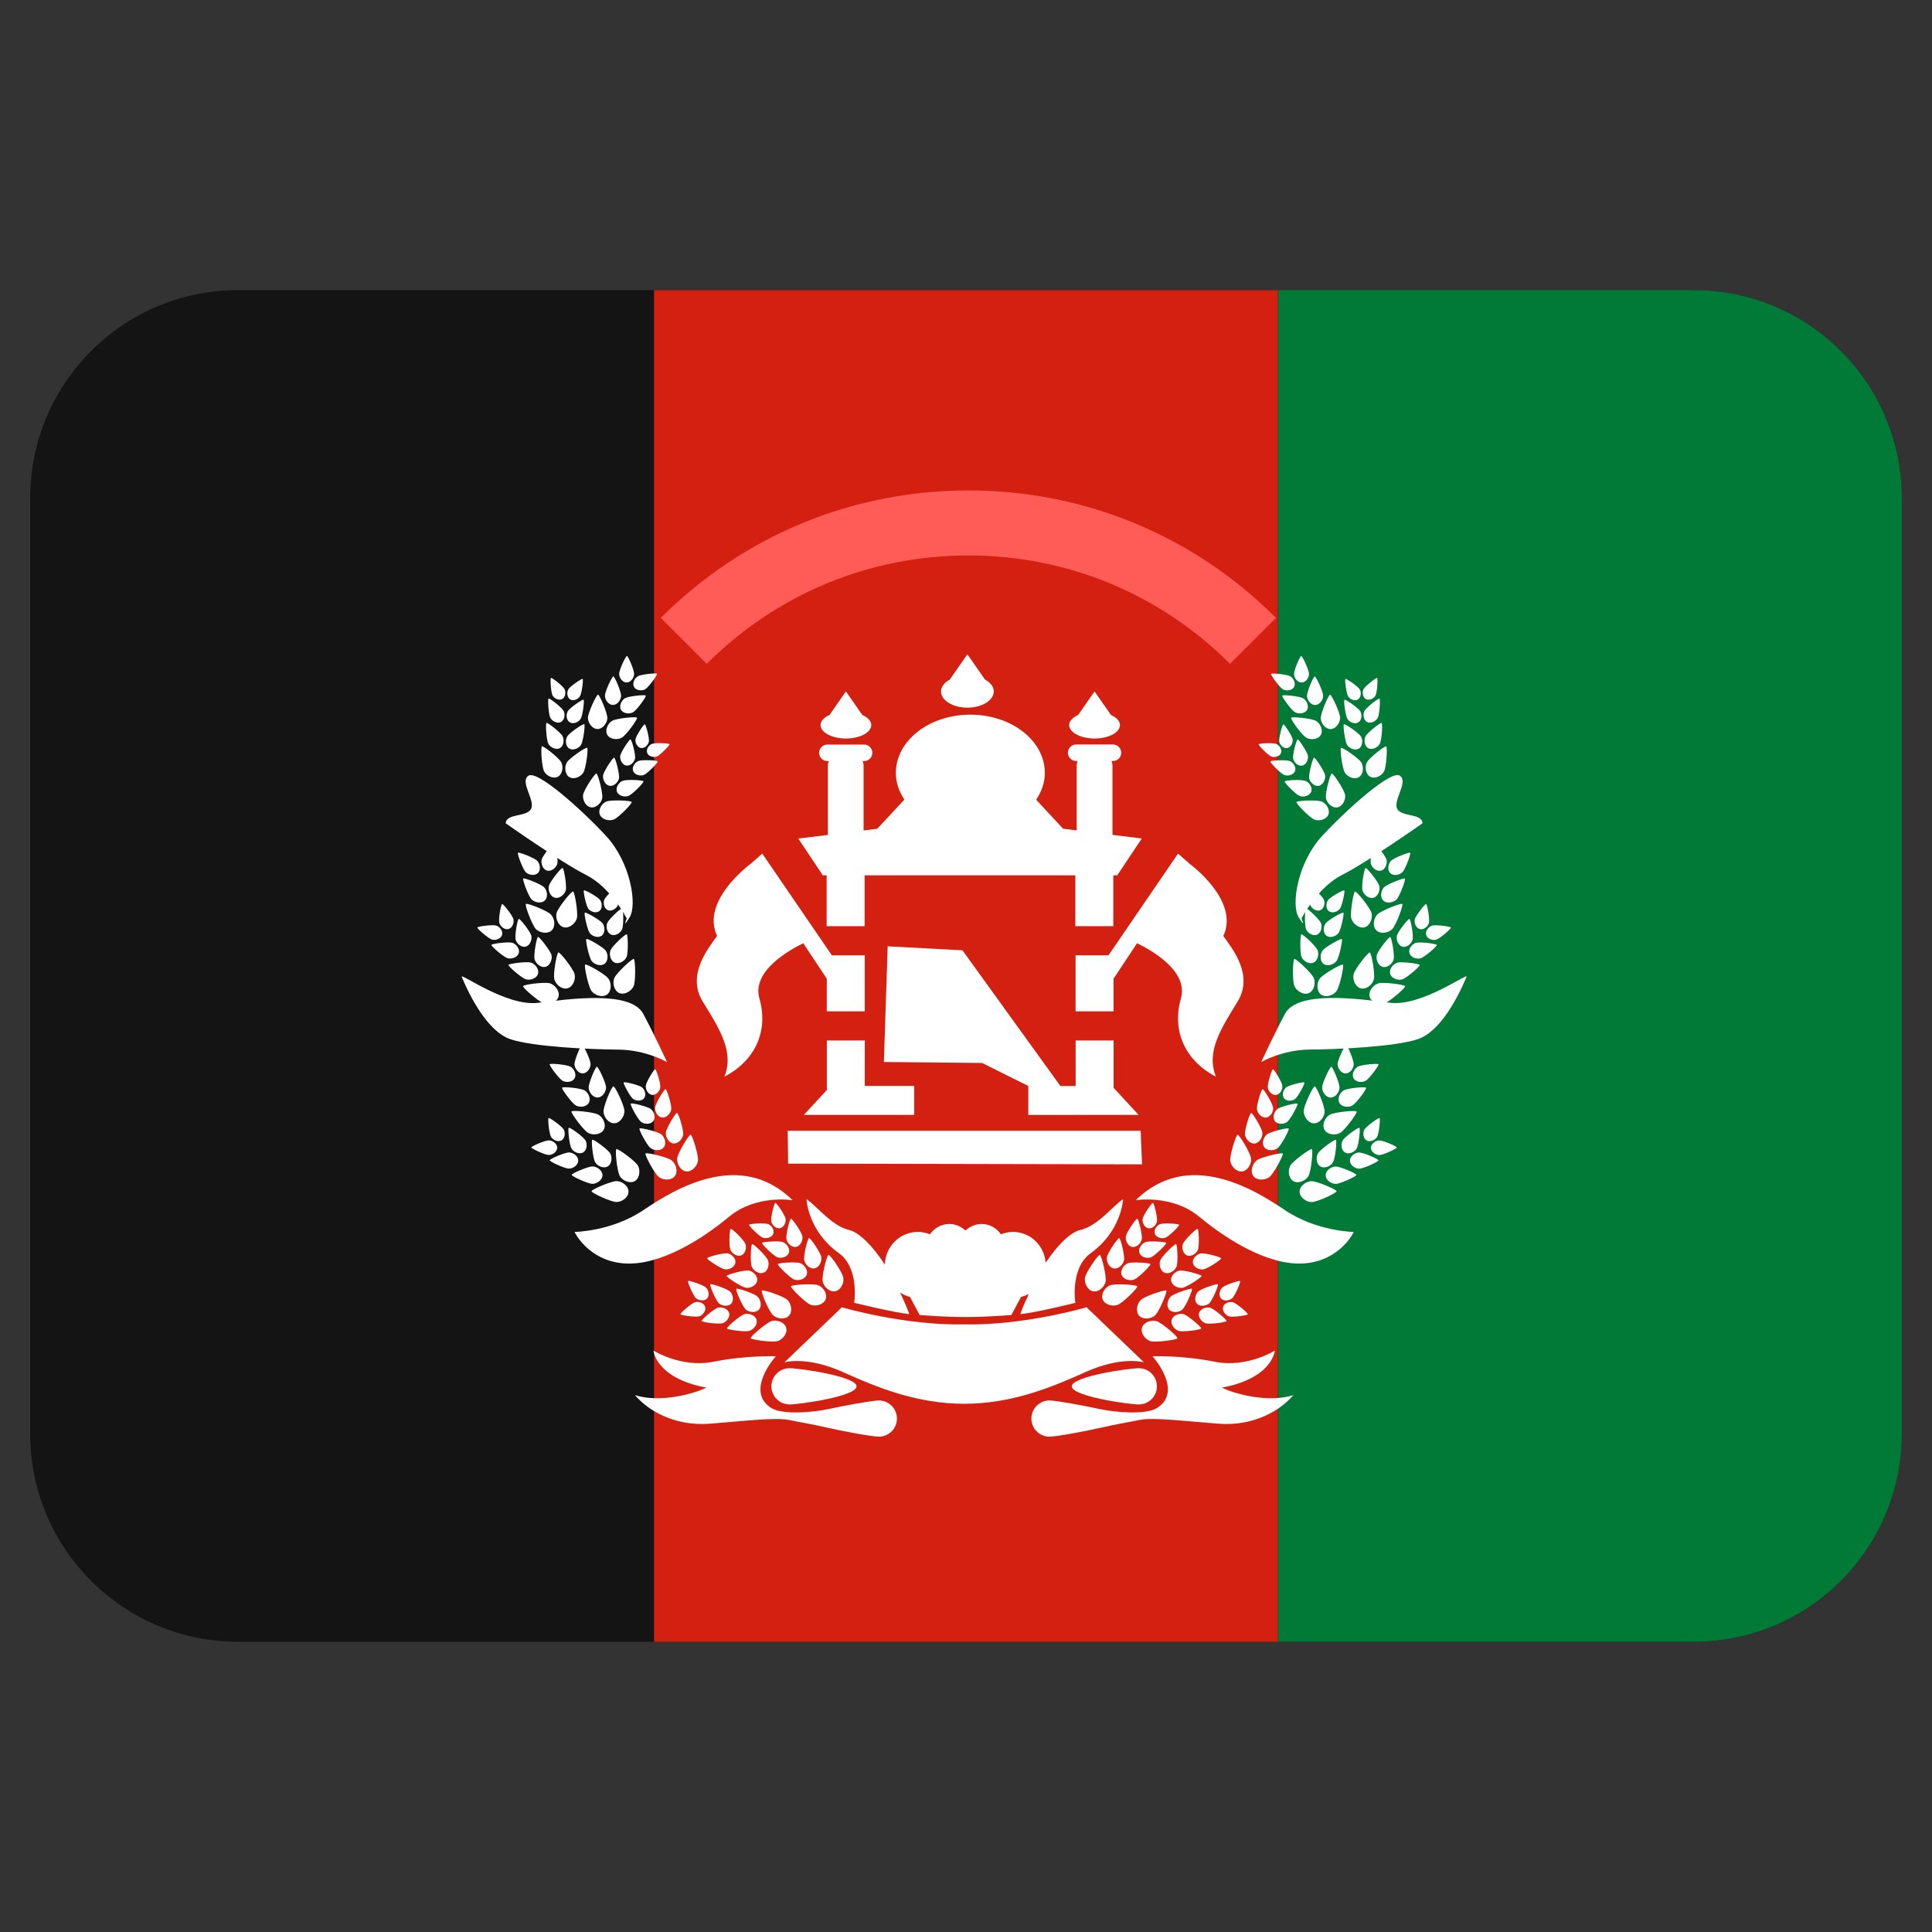 <svg xmlns="http://www.w3.org/2000/svg" viewBox="-0.5 -0.5 32 32" id="Flag-Afghanistan--Streamline-Twemoji.svg" height="32" width="32"><rect x="-0.5" y="-0.5" width="32" height="32" fill="#333333" stroke="none"/><desc>Flag Afghanistan Streamline Emoji: https://streamlinehq.com</desc><path fill="#141414" d="M31 23.249c0 1.902 -1.542 3.444 -3.444 3.444H3.444c-1.902 0 -3.444 -1.542 -3.444 -3.444v-15.5c0 -1.902 1.542 -3.444 3.444 -3.444h24.111c1.902 0 3.444 1.542 3.444 3.444v15.5z" stroke-width="1"></path><path fill="#007a36" d="M27.556 4.305c1.902 0 3.444 1.542 3.444 3.444v15.5c0 1.902 -1.542 3.444 -3.444 3.444h-6.889v-22.389h6.889z" stroke-width="1"></path><path fill="#d32011" d="M10.333 4.305h10.333v22.389H10.333z" stroke-width="1"></path><path fill="#ffffff" d="M18.986 20.48c-0.028 0.069 -0.121 0.13 -0.195 0.101 -0.074 -0.029 -0.1 -0.139 -0.072 -0.208 0.028 -0.069 0.239 -0.275 0.261 -0.266 0.022 0.009 0.034 0.304 0.007 0.373zm0.053 0.065c-0.073 0.012 -0.154 0.09 -0.141 0.169 0.013 0.078 0.113 0.128 0.187 0.116 0.073 -0.012 0.32 -0.173 0.317 -0.196 -0.004 -0.023 -0.289 -0.1 -0.363 -0.089zm0.303 -0.345c-0.026 0.064 -0.113 0.121 -0.181 0.094s-0.093 -0.128 -0.067 -0.193 0.221 -0.255 0.242 -0.247 0.031 0.282 0.006 0.346zm0.048 0.06c-0.068 0.011 -0.143 0.084 -0.131 0.157 0.012 0.073 0.105 0.119 0.173 0.108s0.297 -0.16 0.294 -0.183 -0.268 -0.092 -0.336 -0.082zm-1.577 0.463c-0.016 0.088 -0.112 0.183 -0.207 0.165 -0.094 -0.017 -0.151 -0.139 -0.135 -0.227 0.016 -0.088 0.216 -0.381 0.245 -0.375s0.113 0.35 0.097 0.437zm0.077 0.064c-0.084 0.031 -0.16 0.143 -0.127 0.233 0.034 0.09 0.164 0.124 0.248 0.093 0.084 -0.031 0.337 -0.28 0.326 -0.307 -0.01 -0.027 -0.364 -0.049 -0.448 -0.018zm0.228 -0.416c-0.013 0.073 -0.093 0.152 -0.171 0.138s-0.126 -0.116 -0.112 -0.189c0.013 -0.073 0.18 -0.317 0.203 -0.313s0.094 0.291 0.08 0.364zm0.064 0.053c-0.07 0.026 -0.133 0.119 -0.105 0.193s0.136 0.103 0.206 0.077 0.28 -0.233 0.271 -0.256c-0.008 -0.022 -0.302 -0.04 -0.372 -0.015zm0.229 -0.398c-0.012 0.068 -0.086 0.14 -0.159 0.127 -0.072 -0.013 -0.116 -0.108 -0.104 -0.176 0.012 -0.068 0.167 -0.294 0.189 -0.29 0.022 0.004 0.087 0.27 0.075 0.338zm0.059 0.049c-0.065 0.024 -0.123 0.11 -0.097 0.179 0.026 0.069 0.127 0.096 0.191 0.071s0.259 -0.216 0.252 -0.237 -0.282 -0.038 -0.346 -0.014zm0.194 -0.346c-0.011 0.061 -0.078 0.127 -0.144 0.115 -0.065 -0.012 -0.105 -0.097 -0.094 -0.158 0.011 -0.061 0.151 -0.266 0.17 -0.262 0.019 0.003 0.078 0.244 0.067 0.305zm0.053 0.045c-0.059 0.022 -0.112 0.099 -0.088 0.162 0.023 0.063 0.115 0.086 0.173 0.065 0.059 -0.022 0.235 -0.195 0.228 -0.214s-0.255 -0.034 -0.313 -0.012zm-0.084 1.511c-0.065 0.06 -0.199 0.078 -0.264 0.008 -0.065 -0.071 -0.037 -0.202 0.028 -0.263s0.402 -0.174 0.421 -0.153 -0.12 0.348 -0.185 0.408zm0.022 0.097c-0.086 -0.025 -0.214 0.018 -0.24 0.109 -0.028 0.092 0.057 0.197 0.142 0.223 0.086 0.025 0.437 -0.022 0.445 -0.049 0.009 -0.027 -0.261 -0.257 -0.347 -0.283zm0.433 -0.195c-0.054 0.051 -0.165 0.065 -0.22 0.007s-0.031 -0.168 0.024 -0.219c0.054 -0.051 0.334 -0.145 0.35 -0.127 0.015 0.017 -0.101 0.288 -0.155 0.339zm0.019 0.081c-0.071 -0.022 -0.177 0.015 -0.2 0.091 -0.022 0.077 0.046 0.164 0.118 0.185 0.071 0.022 0.363 -0.018 0.37 -0.04 0.007 -0.023 -0.218 -0.215 -0.288 -0.236zm0.422 -0.181c-0.051 0.046 -0.153 0.06 -0.204 0.006 -0.05 -0.054 -0.028 -0.156 0.022 -0.202s0.31 -0.134 0.325 -0.118c0.015 0.015 -0.092 0.267 -0.143 0.314zm0.018 0.075c-0.066 -0.02 -0.164 0.014 -0.186 0.084 -0.021 0.071 0.044 0.152 0.109 0.172 0.066 0.02 0.338 -0.016 0.344 -0.038s-0.201 -0.199 -0.267 -0.219zm0.363 -0.16c-0.046 0.042 -0.139 0.055 -0.184 0.006 -0.046 -0.049 -0.026 -0.141 0.02 -0.183 0.046 -0.042 0.281 -0.121 0.294 -0.107 0.014 0.015 -0.084 0.242 -0.129 0.284zm0.016 0.068c-0.059 -0.018 -0.149 0.012 -0.168 0.077 -0.019 0.064 0.04 0.138 0.099 0.156 0.059 0.018 0.305 -0.015 0.311 -0.034 0.005 -0.019 -0.183 -0.18 -0.242 -0.198zm0.295 -2.386c0.011 0.089 -0.053 0.208 -0.148 0.219 -0.095 0.011 -0.185 -0.089 -0.196 -0.177s0.094 -0.428 0.122 -0.431c0.028 -0.003 0.211 0.301 0.222 0.39zm0.092 0.038c-0.071 0.054 -0.11 0.183 -0.052 0.259s0.193 0.07 0.264 0.015c0.071 -0.054 0.239 -0.368 0.221 -0.39 -0.019 -0.022 -0.363 0.061 -0.434 0.115zm0.095 -0.465c0.009 0.074 -0.044 0.172 -0.123 0.183 -0.079 0.009 -0.154 -0.073 -0.164 -0.147 -0.009 -0.074 0.078 -0.356 0.102 -0.359 0.024 -0.003 0.177 0.25 0.185 0.324zm0.077 0.032c-0.059 0.046 -0.092 0.152 -0.043 0.215 0.049 0.063 0.161 0.058 0.22 0.013 0.059 -0.046 0.198 -0.306 0.183 -0.325 -0.014 -0.018 -0.301 0.052 -0.36 0.096zm0.101 -0.448c0.009 0.068 -0.04 0.16 -0.115 0.169s-0.143 -0.068 -0.152 -0.137c-0.009 -0.068 0.072 -0.33 0.094 -0.332 0.022 -0.003 0.164 0.232 0.172 0.301zm0.071 0.029c-0.054 0.042 -0.085 0.141 -0.04 0.2s0.149 0.054 0.203 0.012 0.184 -0.283 0.17 -0.301 -0.28 0.046 -0.334 0.089zm0.082 -0.387c0.008 0.062 -0.037 0.145 -0.103 0.153 -0.066 0.008 -0.129 -0.062 -0.137 -0.124 -0.008 -0.062 0.065 -0.299 0.085 -0.301 0.02 -0.003 0.148 0.209 0.155 0.271zm0.065 0.027c-0.049 0.038 -0.077 0.128 -0.036 0.181s0.135 0.049 0.184 0.01c0.049 -0.038 0.166 -0.257 0.154 -0.272 -0.012 -0.015 -0.252 0.042 -0.302 0.081zm0.369 1.468c-0.045 0.077 -0.167 0.134 -0.25 0.086 -0.083 -0.048 -0.095 -0.183 -0.051 -0.259 0.045 -0.077 0.332 -0.286 0.356 -0.271s-0.011 0.367 -0.056 0.444zm0.05 0.086c-0.09 0.001 -0.199 0.08 -0.197 0.176s0.113 0.172 0.201 0.17c0.09 -0.001 0.412 -0.15 0.411 -0.179 0.001 -0.028 -0.325 -0.168 -0.415 -0.167zm0.356 -0.314c-0.037 0.065 -0.139 0.111 -0.208 0.071s-0.079 -0.152 -0.042 -0.216 0.276 -0.238 0.297 -0.226 -0.009 0.306 -0.047 0.37zm0.042 0.071c-0.074 0.001 -0.165 0.067 -0.164 0.146s0.094 0.143 0.168 0.142 0.342 -0.125 0.342 -0.149c0 -0.023 -0.271 -0.14 -0.345 -0.139zm0.35 -0.298c-0.034 0.059 -0.129 0.103 -0.193 0.066 -0.064 -0.037 -0.073 -0.14 -0.039 -0.2s0.256 -0.22 0.276 -0.209 -0.009 0.283 -0.044 0.343zm0.04 0.066c-0.069 0.001 -0.153 0.062 -0.152 0.136s0.087 0.133 0.156 0.132c0.069 -0.001 0.317 -0.116 0.317 -0.138s-0.251 -0.131 -0.32 -0.13zm0.299 -0.26c-0.031 0.054 -0.116 0.094 -0.175 0.06 -0.058 -0.034 -0.066 -0.127 -0.035 -0.181s0.232 -0.199 0.249 -0.189c0.018 0.009 -0.008 0.256 -0.039 0.31zm0.035 0.06c-0.062 0.001 -0.139 0.056 -0.138 0.123 0.001 0.067 0.078 0.12 0.141 0.119s0.287 -0.105 0.287 -0.125c0 -0.02 -0.227 -0.118 -0.29 -0.117zm-0.905 -0.478c-0.002 0.09 -0.083 0.198 -0.178 0.195 -0.096 -0.003 -0.17 -0.115 -0.169 -0.203s0.154 -0.41 0.183 -0.409c0.029 0 0.167 0.327 0.164 0.417zm0.086 0.052c-0.077 0.044 -0.136 0.165 -0.089 0.249s0.181 0.097 0.259 0.053 0.288 -0.329 0.275 -0.354 -0.368 0.008 -0.445 0.052zm0.161 -0.447c-0.002 0.074 -0.068 0.164 -0.148 0.163s-0.142 -0.095 -0.14 -0.17c0.002 -0.074 0.128 -0.341 0.152 -0.34 0.023 0.001 0.138 0.273 0.136 0.347zm0.071 0.043c-0.065 0.036 -0.113 0.138 -0.074 0.208 0.039 0.07 0.151 0.081 0.215 0.044 0.065 -0.036 0.24 -0.274 0.228 -0.294 -0.01 -0.022 -0.304 0.006 -0.369 0.043zm0.164 -0.43c-0.002 0.069 -0.064 0.152 -0.137 0.151 -0.074 -0.002 -0.132 -0.088 -0.13 -0.157 0.002 -0.069 0.119 -0.316 0.141 -0.316 0.022 0.001 0.127 0.253 0.126 0.322zm0.066 0.04c-0.06 0.034 -0.105 0.127 -0.068 0.192s0.139 0.075 0.2 0.04 0.223 -0.254 0.212 -0.273c-0.011 -0.019 -0.284 0.007 -0.344 0.04zm-0.728 -1.471c0.035 0.083 0.006 0.214 -0.082 0.251s-0.202 -0.034 -0.238 -0.116 -0.028 -0.437 -0.002 -0.449c0.027 -0.01 0.287 0.232 0.321 0.313zm0.099 0.012c-0.053 0.072 -0.055 0.207 0.022 0.263 0.077 0.057 0.205 0.014 0.257 -0.059s0.127 -0.418 0.105 -0.436 -0.331 0.158 -0.384 0.231zm-0.037 -0.474c0.029 0.068 0.005 0.178 -0.068 0.209 -0.073 0.031 -0.169 -0.028 -0.197 -0.096s-0.023 -0.363 -0.002 -0.373c0.022 -0.009 0.239 0.192 0.267 0.26zm0.083 0.009c-0.044 0.06 -0.046 0.172 0.018 0.22 0.065 0.047 0.17 0.011 0.214 -0.048 0.044 -0.06 0.106 -0.349 0.087 -0.363s-0.276 0.132 -0.319 0.191zm-0.027 -0.458c0.027 0.064 0.005 0.165 -0.063 0.194s-0.157 -0.026 -0.183 -0.09 -0.022 -0.337 -0.001 -0.345c0.02 -0.009 0.22 0.177 0.247 0.241zm0.077 0.009c-0.04 0.056 -0.043 0.159 0.016 0.203 0.059 0.044 0.158 0.01 0.199 -0.045 0.04 -0.056 0.098 -0.323 0.081 -0.336 -0.018 -0.014 -0.256 0.122 -0.296 0.177zm-0.028 -0.396c0.024 0.058 0.004 0.149 -0.057 0.176 -0.061 0.026 -0.141 -0.023 -0.166 -0.081 -0.024 -0.058 -0.02 -0.305 -0.001 -0.313 0.019 -0.008 0.2 0.161 0.224 0.218zm0.07 0.009c-0.037 0.05 -0.039 0.145 0.015 0.184s0.143 0.009 0.18 -0.04 0.09 -0.292 0.073 -0.304c-0.016 -0.013 -0.232 0.109 -0.269 0.16zm0.759 1.31c-0.022 0.087 -0.124 0.175 -0.216 0.152s-0.142 -0.149 -0.12 -0.236c0.022 -0.087 0.24 -0.366 0.268 -0.359 0.028 0.007 0.09 0.356 0.068 0.443zm0.072 0.069c-0.085 0.026 -0.169 0.132 -0.141 0.224 0.028 0.092 0.156 0.134 0.241 0.108 0.085 -0.026 0.354 -0.258 0.345 -0.285 -0.007 -0.028 -0.359 -0.073 -0.445 -0.047zm0.256 -0.4c-0.018 0.072 -0.102 0.146 -0.18 0.127s-0.118 -0.124 -0.1 -0.196c0.018 -0.072 0.2 -0.305 0.223 -0.299 0.022 0.006 0.074 0.296 0.057 0.369zm0.059 0.057c-0.071 0.022 -0.14 0.109 -0.117 0.186 0.023 0.077 0.129 0.112 0.201 0.09s0.294 -0.214 0.288 -0.238c-0.007 -0.022 -0.3 -0.059 -0.371 -0.039zm0.254 -0.382c-0.016 0.067 -0.096 0.135 -0.167 0.117 -0.071 -0.018 -0.109 -0.115 -0.093 -0.182 0.016 -0.067 0.185 -0.282 0.207 -0.277s0.071 0.275 0.053 0.342zm0.056 0.053c-0.066 0.02 -0.13 0.102 -0.108 0.172 0.022 0.071 0.12 0.103 0.186 0.084 0.066 -0.02 0.273 -0.199 0.267 -0.22 -0.007 -0.021 -0.278 -0.056 -0.344 -0.035zm0.216 -0.333c-0.015 0.06 -0.086 0.122 -0.151 0.106 -0.065 -0.016 -0.099 -0.104 -0.084 -0.164 0.015 -0.06 0.168 -0.256 0.187 -0.251 0.019 0.004 0.062 0.249 0.047 0.309zm0.051 0.048c-0.059 0.018 -0.118 0.092 -0.098 0.156 0.019 0.064 0.108 0.094 0.168 0.076s0.247 -0.18 0.241 -0.199c-0.006 -0.02 -0.251 -0.051 -0.311 -0.033zM22.217 14.622c0.022 0.086 -0.024 0.213 -0.117 0.237 -0.093 0.024 -0.195 -0.063 -0.219 -0.149 -0.022 -0.086 0.035 -0.437 0.063 -0.443s0.251 0.269 0.273 0.356zm0.096 0.025c-0.063 0.064 -0.084 0.196 -0.016 0.263 0.068 0.067 0.201 0.043 0.263 -0.021 0.063 -0.064 0.187 -0.396 0.166 -0.416 -0.02 -0.02 -0.35 0.11 -0.413 0.173zm0.032 -0.474c0.019 0.072 -0.021 0.177 -0.097 0.197 -0.077 0.02 -0.163 -0.052 -0.182 -0.124 -0.019 -0.072 0.029 -0.363 0.053 -0.369 0.022 -0.005 0.208 0.225 0.226 0.296zm0.08 0.022c-0.053 0.053 -0.071 0.164 -0.014 0.22s0.167 0.036 0.22 -0.017 0.155 -0.33 0.139 -0.346 -0.292 0.091 -0.344 0.144zm0.04 -0.457c0.017 0.066 -0.019 0.164 -0.09 0.183 -0.071 0.019 -0.151 -0.048 -0.169 -0.115 -0.017 -0.066 0.028 -0.337 0.048 -0.343 0.022 -0.005 0.193 0.208 0.211 0.276zm0.074 0.02c-0.048 0.049 -0.065 0.152 -0.013 0.203s0.155 0.034 0.203 -0.015c0.048 -0.049 0.144 -0.306 0.128 -0.321 -0.015 -0.015 -0.27 0.084 -0.319 0.133zm-1.15 -0.983c0.077 0.03 0.146 0.135 0.113 0.218s-0.154 0.112 -0.231 0.082c-0.077 -0.03 -0.307 -0.265 -0.297 -0.29 0.009 -0.025 0.338 -0.04 0.415 -0.009zm0.072 -0.059c0.013 0.082 0.101 0.171 0.189 0.157 0.088 -0.015 0.142 -0.127 0.129 -0.208 -0.013 -0.082 -0.194 -0.356 -0.22 -0.352 -0.027 0.004 -0.111 0.322 -0.097 0.404zm-0.338 -0.282c0.064 0.025 0.121 0.112 0.094 0.181 -0.027 0.069 -0.128 0.093 -0.192 0.068 -0.064 -0.025 -0.256 -0.22 -0.247 -0.241 0.008 -0.021 0.282 -0.034 0.345 -0.008zm0.06 -0.048c0.011 0.068 0.084 0.142 0.157 0.13 0.073 -0.012 0.118 -0.105 0.108 -0.173s-0.161 -0.296 -0.183 -0.293c-0.022 0.003 -0.092 0.268 -0.081 0.336zm-0.321 -0.281c0.059 0.023 0.113 0.104 0.087 0.168s-0.119 0.086 -0.178 0.063 -0.237 -0.205 -0.229 -0.224c0.008 -0.019 0.261 -0.03 0.32 -0.007zm0.056 -0.045c0.01 0.063 0.077 0.132 0.146 0.121 0.068 -0.011 0.109 -0.097 0.1 -0.161 -0.01 -0.063 -0.15 -0.275 -0.17 -0.272 -0.022 0.004 -0.086 0.25 -0.076 0.313zm-0.28 -0.239c0.053 0.022 0.102 0.094 0.079 0.152 -0.022 0.058 -0.108 0.078 -0.161 0.057s-0.214 -0.185 -0.208 -0.202 0.235 -0.028 0.289 -0.006zm0.05 -0.04c0.009 0.057 0.071 0.12 0.132 0.109 0.061 -0.01 0.099 -0.089 0.09 -0.146 -0.009 -0.057 -0.135 -0.249 -0.153 -0.246 -0.019 0.003 -0.077 0.226 -0.069 0.282zm1.36 0.349c0.043 0.071 0.035 0.195 -0.04 0.242 -0.076 0.046 -0.19 -0.003 -0.233 -0.074 -0.043 -0.071 -0.086 -0.397 -0.063 -0.411s0.293 0.172 0.337 0.243zm0.092 -0.003c-0.039 0.073 -0.022 0.197 0.056 0.239 0.078 0.041 0.189 -0.015 0.228 -0.089s0.059 -0.401 0.036 -0.414c-0.023 -0.013 -0.282 0.19 -0.32 0.264zm-0.099 -0.429c0.036 0.059 0.029 0.163 -0.034 0.201s-0.158 -0.003 -0.195 -0.061c-0.036 -0.059 -0.071 -0.33 -0.053 -0.342 0.019 -0.012 0.245 0.142 0.281 0.201zm0.077 -0.003c-0.032 0.061 -0.019 0.164 0.046 0.198 0.065 0.034 0.158 -0.013 0.19 -0.074 0.032 -0.061 0.049 -0.334 0.03 -0.344 -0.02 -0.01 -0.235 0.159 -0.267 0.22zm-0.089 -0.417c0.034 0.054 0.028 0.151 -0.031 0.187 -0.059 0.036 -0.147 -0.003 -0.18 -0.057 -0.034 -0.054 -0.066 -0.306 -0.049 -0.317s0.226 0.132 0.26 0.187zm0.071 -0.003c-0.03 0.057 -0.017 0.152 0.043 0.184 0.06 0.032 0.146 -0.012 0.177 -0.069 0.03 -0.057 0.046 -0.31 0.028 -0.319s-0.217 0.147 -0.247 0.204zm-0.08 -0.359c0.03 0.049 0.025 0.136 -0.028 0.169 -0.053 0.033 -0.133 -0.002 -0.163 -0.052 -0.03 -0.049 -0.06 -0.277 -0.044 -0.287 0.015 -0.009 0.205 0.121 0.235 0.17zm0.065 -0.002c-0.027 0.051 -0.015 0.138 0.04 0.166s0.133 -0.011 0.159 -0.062 0.041 -0.28 0.025 -0.288 -0.196 0.133 -0.224 0.184zm-0.789 0.526c0.072 0.041 0.125 0.154 0.081 0.232 -0.044 0.077 -0.169 0.089 -0.24 0.047 -0.072 -0.041 -0.266 -0.307 -0.252 -0.33 0.012 -0.023 0.339 0.009 0.412 0.051zm0.079 -0.047c0.002 0.083 0.075 0.183 0.164 0.183 0.089 -0.002 0.159 -0.105 0.158 -0.188 -0.002 -0.083 -0.14 -0.381 -0.167 -0.381 -0.026 0.001 -0.155 0.303 -0.154 0.386zm-0.293 -0.328c0.059 0.034 0.104 0.128 0.067 0.193 -0.036 0.064 -0.139 0.073 -0.2 0.039 -0.059 -0.034 -0.221 -0.255 -0.21 -0.275 0.011 -0.019 0.283 0.009 0.343 0.043zm0.066 -0.04c0.001 0.069 0.062 0.153 0.136 0.152 0.074 -0.001 0.133 -0.087 0.131 -0.156 -0.001 -0.069 -0.117 -0.317 -0.139 -0.316 -0.022 0 -0.129 0.251 -0.128 0.32zm-0.277 -0.323c0.055 0.032 0.096 0.119 0.062 0.178 -0.034 0.059 -0.13 0.069 -0.185 0.037 -0.055 -0.032 -0.205 -0.237 -0.195 -0.255 0.01 -0.018 0.263 0.008 0.318 0.04zm0.062 -0.037c0.001 0.064 0.058 0.142 0.127 0.14 0.069 -0.001 0.122 -0.081 0.121 -0.145s-0.108 -0.294 -0.129 -0.294 -0.12 0.234 -0.119 0.298z" stroke-width="1"></path><path fill="#ffffff" d="M21.924 19.905s-0.617 -0.007 -1.144 -0.363c-0.527 -0.356 -1.606 -1.01 -2.47 -0.162 0 0 0.603 -0.102 1.056 0.275 0.453 0.377 1.155 0.819 1.745 0.77 0.591 -0.048 0.812 -0.52 0.812 -0.52z" stroke-width="1"></path><path fill="#ff5b57" d="m11.206 10.495 -0.761 -0.761c1.361 -1.361 3.171 -2.111 5.095 -2.111s3.734 0.75 5.095 2.111l-0.762 0.761c-1.157 -1.157 -2.696 -1.795 -4.333 -1.795s-3.177 0.638 -4.334 1.795z" stroke-width="1"></path><path fill="#ffffff" d="m12.554 18.773 -0.007 -0.544h5.846l0.023 0.556z" stroke-width="1"></path><g fill="#ffffff"><path d="m18.417 13.389 -0.491 -0.061v-1.15c0 -0.026 -0.009 -0.049 -0.015 -0.073h0.023c0.075 0 0.137 -0.061 0.137 -0.137 0 -0.075 -0.061 -0.137 -0.137 -0.137h-0.609c-0.075 0 -0.137 0.061 -0.137 0.137 0 0.075 0.061 0.137 0.137 0.137h0.023c-0.006 0.024 -0.015 0.047 -0.015 0.073v1.076l-0.225 -0.028 -0.446 -0.48c0.089 -0.133 0.144 -0.282 0.144 -0.443 0 -0.534 -0.552 -0.966 -1.234 -0.966s-1.234 0.432 -1.234 0.966c0 0.159 0.054 0.308 0.141 0.441l-0.449 0.483 -0.226 0.028v-1.076c0 -0.026 -0.009 -0.049 -0.015 -0.073h0.023c0.075 0 0.137 -0.061 0.137 -0.137 0 -0.075 -0.061 -0.137 -0.137 -0.137h-0.608c-0.075 0 -0.137 0.061 -0.137 0.137 0 0.075 0.061 0.137 0.137 0.137h0.023c-0.006 0.024 -0.015 0.047 -0.015 0.073v1.15l-0.49 0.06 0.406 0.609h0.064v0.842h0.629v-0.842h3.49v0.842h0.629v-0.842h0.065l0.406 -0.609z" stroke-width="1"></path><path d="M17.63 11.732c0.233 0 0.42 -0.1 0.42 -0.223 0 -0.067 -0.059 -0.126 -0.149 -0.167l-0.272 -0.39 -0.271 0.39c-0.09 0.04 -0.149 0.099 -0.149 0.167 0.001 0.123 0.189 0.223 0.421 0.223zm-2.107 -0.511c0.241 0 0.437 -0.121 0.437 -0.269 0 -0.079 -0.058 -0.148 -0.146 -0.197l-0.291 -0.418 -0.291 0.418c-0.088 0.049 -0.146 0.119 -0.146 0.197 0 0.148 0.195 0.269 0.437 0.269zm-2.012 0.511c0.233 0 0.42 -0.1 0.42 -0.223 0 -0.067 -0.059 -0.126 -0.149 -0.167l-0.271 -0.39 -0.271 0.39c-0.09 0.04 -0.149 0.099 -0.149 0.167 0 0.123 0.188 0.223 0.42 0.223z" stroke-width="1"></path></g><g fill="#ffffff"><path d="m18.359 17.966 -0.414 -0.448v-0.784h-0.629v0.753h-0.253l-1.622 -2.247 -1.238 -0.066 -0.063 1.916 1.627 0.016 0.765 0.381v0.48z" stroke-width="1"></path><path d="M13.824 16.734h-0.629v0.821l-0.381 0.411h1.828v-0.48h-0.819zm-1.697 -3.096 -0.193 0.169s-0.834 0.608 -0.557 1.195c-0.155 0.216 -0.506 0.648 -0.237 1.088 0.27 0.439 0.527 0.831 0.358 1.243 0.506 -0.263 0.736 -0.75 0.58 -1.297 -0.13 -0.459 0.514 -0.81 0.727 -0.913l0.389 0.587v0.541h0.629v-0.928h-0.545l-1.152 -1.684zm7.635 1.365c0.277 -0.587 -0.557 -1.195 -0.557 -1.195l-0.193 -0.169 -1.152 1.684h-0.545v0.928h0.629v-0.541l0.389 -0.587c0.212 0.102 0.857 0.453 0.727 0.913 -0.155 0.547 0.074 1.033 0.58 1.297 -0.169 -0.412 0.088 -0.803 0.358 -1.243 0.27 -0.439 -0.082 -0.871 -0.237 -1.088z" stroke-width="1"></path></g><path fill="#ffffff" d="M18.662 22.462c0 0.165 -0.134 0.3 -0.3 0.3 -0.165 0 -1.11 -0.134 -1.11 -0.3 0 -0.165 0.945 -0.3 1.11 -0.3 0.166 0 0.3 0.134 0.3 0.3z" stroke-width="1"></path><path fill="#ffffff" d="M19.738 22.484c0.844 -0.158 0.877 -0.614 0.877 -0.614s-0.459 0.292 -0.999 0.184 -1.027 -0.09 -1.027 -0.09 0.514 0.57 0.082 0.853c-0.191 0.126 -0.721 0.072 -0.952 0.022 -0.231 -0.051 -0.728 -0.143 -0.836 -0.143 -0.165 0 -0.3 0.134 -0.3 0.3 0 0.165 0.134 0.3 0.3 0.3 0.11 0 0.601 -0.091 0.857 -0.15s0.435 -0.086 0.627 -0.126c0.23 -0.047 0.71 0.014 1.311 0.061 0.601 0.047 1.04 -0.23 1.243 -0.473 -0.426 0.135 -0.987 -0.027 -1.182 -0.124zm4.052 -6.804c0.034 -0.082 -0.737 0.493 -1.263 0.429 -0.526 -0.065 -1.537 -0.208 -1.744 0.184 -0.208 0.392 -0.393 0.798 -0.393 0.798s0.35 -0.204 0.804 -0.207c0.456 -0.003 1.412 -0.046 1.789 -0.172 0.378 -0.127 0.673 -0.71 0.807 -1.032zm-0.728 -2.544c-0.009 -0.171 -0.35 -0.099 -0.421 -0.241 -0.07 -0.142 0.191 -0.444 0.046 -0.547 -0.144 -0.102 -0.877 0.555 -1.286 0.995 -0.408 0.441 -0.522 1.144 -0.39 1.352 0.13 0.208 0.046 0.018 0.046 0.018s0.258 -0.512 0.673 -0.722c0.414 -0.208 1.331 -0.855 1.331 -0.855zm-11.11 7.343c0.028 0.069 0.121 0.13 0.195 0.101 0.074 -0.029 0.1 -0.139 0.072 -0.208 -0.028 -0.069 -0.239 -0.275 -0.261 -0.266s-0.034 0.304 -0.007 0.373zm-0.052 0.065c0.073 0.012 0.154 0.09 0.141 0.169 -0.013 0.078 -0.113 0.128 -0.187 0.116s-0.32 -0.173 -0.317 -0.196c0.004 -0.023 0.289 -0.1 0.363 -0.089zm-0.303 -0.345c0.026 0.064 0.113 0.121 0.181 0.094s0.093 -0.128 0.067 -0.193 -0.221 -0.255 -0.242 -0.247 -0.032 0.282 -0.006 0.346zm-0.048 0.06c0.068 0.011 0.143 0.084 0.131 0.157 -0.012 0.073 -0.105 0.119 -0.173 0.108 -0.068 -0.011 -0.297 -0.16 -0.294 -0.183s0.268 -0.092 0.336 -0.082zm1.577 0.463c0.016 0.088 0.112 0.183 0.207 0.165 0.094 -0.017 0.151 -0.139 0.135 -0.227 -0.016 -0.088 -0.216 -0.381 -0.245 -0.375s-0.114 0.35 -0.097 0.437zm-0.077 0.064c0.084 0.031 0.16 0.143 0.127 0.233 -0.034 0.09 -0.164 0.124 -0.248 0.093 -0.084 -0.031 -0.337 -0.28 -0.326 -0.307 0.009 -0.027 0.364 -0.049 0.448 -0.018zm-0.229 -0.416c0.013 0.073 0.093 0.152 0.171 0.138 0.078 -0.015 0.126 -0.116 0.112 -0.189 -0.013 -0.073 -0.18 -0.317 -0.203 -0.313s-0.093 0.291 -0.08 0.364zm-0.064 0.053c0.07 0.026 0.133 0.119 0.105 0.193s-0.136 0.103 -0.206 0.077 -0.28 -0.233 -0.271 -0.256c0.008 -0.022 0.302 -0.04 0.372 -0.015zm-0.229 -0.398c0.012 0.068 0.086 0.14 0.159 0.127 0.072 -0.013 0.116 -0.108 0.104 -0.176s-0.167 -0.294 -0.189 -0.29c-0.022 0.004 -0.087 0.27 -0.075 0.338zm-0.059 0.049c0.065 0.024 0.123 0.11 0.097 0.179s-0.127 0.096 -0.191 0.071 -0.259 -0.216 -0.252 -0.237c0.009 -0.021 0.282 -0.038 0.346 -0.014zm-0.194 -0.346c0.011 0.061 0.078 0.127 0.144 0.115 0.065 -0.012 0.105 -0.097 0.094 -0.158s-0.151 -0.266 -0.17 -0.262c-0.02 0.003 -0.078 0.244 -0.067 0.305zm-0.054 0.045c0.059 0.022 0.112 0.099 0.088 0.162 -0.023 0.063 -0.115 0.086 -0.173 0.065 -0.059 -0.022 -0.235 -0.195 -0.228 -0.214 0.009 -0.018 0.256 -0.034 0.313 -0.012zm0.084 1.511c0.065 0.06 0.199 0.078 0.264 0.008 0.065 -0.071 0.037 -0.202 -0.028 -0.263s-0.402 -0.174 -0.421 -0.153c-0.021 0.022 0.119 0.348 0.185 0.408zm-0.023 0.097c0.086 -0.025 0.214 0.018 0.24 0.109 0.028 0.092 -0.057 0.197 -0.142 0.223 -0.086 0.025 -0.437 -0.022 -0.445 -0.049s0.262 -0.257 0.347 -0.283zm-0.432 -0.195c0.054 0.051 0.165 0.065 0.22 0.007s0.031 -0.168 -0.024 -0.219c-0.054 -0.051 -0.334 -0.145 -0.35 -0.127 -0.016 0.017 0.1 0.288 0.155 0.339zm-0.019 0.081c0.071 -0.022 0.177 0.015 0.2 0.091s-0.046 0.164 -0.118 0.185c-0.071 0.022 -0.363 -0.018 -0.37 -0.04 -0.007 -0.023 0.217 -0.215 0.288 -0.236zm-0.423 -0.181c0.051 0.046 0.153 0.06 0.204 0.006 0.05 -0.054 0.028 -0.156 -0.022 -0.202s-0.31 -0.134 -0.325 -0.118c-0.015 0.015 0.092 0.267 0.143 0.314zm-0.017 0.075c0.066 -0.02 0.164 0.014 0.186 0.084 0.021 0.071 -0.044 0.152 -0.109 0.172 -0.066 0.02 -0.338 -0.016 -0.344 -0.038s0.201 -0.199 0.267 -0.219zm-0.363 -0.16c0.046 0.042 0.139 0.055 0.184 0.006 0.046 -0.049 0.026 -0.141 -0.02 -0.183 -0.046 -0.042 -0.281 -0.121 -0.294 -0.107 -0.014 0.015 0.084 0.242 0.129 0.284zm-0.015 0.068c0.059 -0.018 0.149 0.012 0.168 0.077 0.019 0.064 -0.04 0.138 -0.099 0.156s-0.305 -0.015 -0.311 -0.034c-0.006 -0.019 0.182 -0.18 0.242 -0.198zm-0.295 -2.386c-0.011 0.089 0.053 0.208 0.148 0.219 0.095 0.011 0.185 -0.089 0.196 -0.177s-0.094 -0.428 -0.122 -0.431c-0.028 -0.003 -0.212 0.301 -0.222 0.39zm-0.092 0.038c0.071 0.054 0.11 0.183 0.052 0.259s-0.193 0.07 -0.264 0.015c-0.071 -0.054 -0.239 -0.368 -0.221 -0.39 0.018 -0.022 0.363 0.061 0.434 0.115zm-0.096 -0.465c-0.009 0.074 0.044 0.172 0.123 0.183 0.079 0.009 0.154 -0.073 0.164 -0.147 0.009 -0.074 -0.078 -0.356 -0.102 -0.359 -0.024 -0.003 -0.176 0.25 -0.185 0.324zm-0.077 0.032c0.059 0.046 0.092 0.152 0.043 0.215 -0.049 0.063 -0.161 0.058 -0.22 0.013 -0.059 -0.046 -0.198 -0.306 -0.183 -0.325 0.015 -0.018 0.301 0.052 0.36 0.096zm-0.101 -0.448c-0.009 0.068 0.04 0.16 0.115 0.169s0.143 -0.068 0.152 -0.137c0.009 -0.068 -0.072 -0.33 -0.094 -0.332s-0.164 0.232 -0.172 0.301zm-0.071 0.029c0.054 0.042 0.085 0.141 0.04 0.2 -0.045 0.059 -0.149 0.054 -0.203 0.012s-0.184 -0.283 -0.17 -0.301 0.279 0.046 0.334 0.089zm-0.083 -0.387c-0.008 0.062 0.037 0.145 0.103 0.153 0.066 0.008 0.129 -0.062 0.137 -0.124 0.008 -0.062 -0.065 -0.299 -0.085 -0.301 -0.02 -0.003 -0.147 0.209 -0.155 0.271zm-0.065 0.027c0.049 0.038 0.077 0.128 0.036 0.181 -0.04 0.053 -0.135 0.049 -0.184 0.01 -0.049 -0.038 -0.166 -0.257 -0.154 -0.272 0.012 -0.015 0.253 0.042 0.302 0.081zm-0.368 1.468c0.045 0.077 0.167 0.134 0.25 0.086 0.083 -0.048 0.095 -0.183 0.051 -0.259s-0.332 -0.286 -0.356 -0.271 0.011 0.367 0.056 0.444zm-0.051 0.086c0.09 0.001 0.199 0.08 0.197 0.176s-0.113 0.172 -0.201 0.17c-0.09 -0.001 -0.412 -0.15 -0.411 -0.179 0 -0.028 0.325 -0.168 0.415 -0.167zm-0.356 -0.314c0.037 0.065 0.139 0.111 0.208 0.071s0.079 -0.152 0.042 -0.216c-0.037 -0.065 -0.276 -0.238 -0.297 -0.226 -0.02 0.012 0.01 0.306 0.047 0.37zm-0.042 0.071c0.074 0.001 0.165 0.067 0.164 0.146 -0.001 0.08 -0.094 0.143 -0.168 0.142 -0.074 -0.001 -0.342 -0.125 -0.342 -0.149 0 -0.023 0.271 -0.14 0.345 -0.139zm-0.35 -0.298c0.034 0.059 0.129 0.103 0.193 0.066 0.064 -0.037 0.073 -0.14 0.039 -0.2 -0.034 -0.059 -0.256 -0.22 -0.276 -0.209s0.009 0.283 0.044 0.343zm-0.039 0.066c0.069 0.001 0.153 0.062 0.152 0.136 -0.001 0.074 -0.087 0.133 -0.156 0.132 -0.069 -0.001 -0.317 -0.116 -0.317 -0.138s0.251 -0.131 0.32 -0.13zm-0.3 -0.26c0.031 0.054 0.116 0.094 0.175 0.06 0.058 -0.034 0.066 -0.127 0.035 -0.181s-0.232 -0.199 -0.249 -0.189c-0.018 0.009 0.008 0.256 0.039 0.31zm-0.035 0.06c0.062 0.001 0.139 0.056 0.138 0.123 -0.001 0.067 -0.078 0.12 -0.141 0.119s-0.287 -0.105 -0.287 -0.125c0.001 -0.02 0.228 -0.118 0.29 -0.117zm0.905 -0.478c0.002 0.09 0.083 0.198 0.178 0.195s0.17 -0.115 0.169 -0.203 -0.154 -0.41 -0.183 -0.409c-0.029 0 -0.166 0.327 -0.164 0.417zm-0.085 0.052c0.077 0.044 0.136 0.165 0.089 0.249s-0.181 0.097 -0.259 0.053c-0.077 -0.044 -0.288 -0.329 -0.275 -0.354 0.014 -0.026 0.367 0.008 0.445 0.052zm-0.161 -0.447c0.002 0.074 0.068 0.164 0.148 0.163s0.142 -0.095 0.14 -0.17c-0.002 -0.074 -0.128 -0.341 -0.152 -0.34 -0.024 0.001 -0.138 0.273 -0.136 0.347zm-0.071 0.043c0.065 0.036 0.113 0.138 0.074 0.208 -0.039 0.07 -0.151 0.081 -0.215 0.044s-0.24 -0.274 -0.228 -0.294c0.011 -0.022 0.305 0.006 0.369 0.043zm-0.164 -0.43c0.002 0.069 0.064 0.152 0.137 0.151 0.074 -0.002 0.132 -0.088 0.13 -0.157s-0.119 -0.316 -0.141 -0.316c-0.022 0.001 -0.127 0.253 -0.126 0.322zm-0.066 0.04c0.06 0.034 0.105 0.127 0.068 0.192s-0.139 0.075 -0.2 0.04c-0.06 -0.034 -0.223 -0.254 -0.212 -0.273 0.011 -0.019 0.283 0.007 0.344 0.04zm0.727 -1.471c-0.035 0.083 -0.006 0.214 0.082 0.251s0.202 -0.034 0.238 -0.116c0.035 -0.083 0.028 -0.437 0.002 -0.449 -0.027 -0.01 -0.286 0.232 -0.321 0.313zm-0.099 0.012c0.053 0.072 0.055 0.207 -0.022 0.263 -0.077 0.057 -0.205 0.014 -0.258 -0.059 -0.053 -0.072 -0.127 -0.418 -0.105 -0.436s0.332 0.158 0.385 0.231zm0.037 -0.474c-0.029 0.068 -0.005 0.178 0.068 0.209 0.073 0.031 0.169 -0.028 0.197 -0.096s0.023 -0.363 0.002 -0.373c-0.022 -0.009 -0.238 0.192 -0.267 0.26zm-0.083 0.009c0.044 0.06 0.046 0.172 -0.018 0.22 -0.065 0.047 -0.17 0.011 -0.214 -0.048 -0.044 -0.06 -0.106 -0.349 -0.087 -0.363 0.019 -0.015 0.276 0.132 0.319 0.191zm0.028 -0.458c-0.027 0.064 -0.005 0.165 0.063 0.194s0.157 -0.026 0.183 -0.09 0.022 -0.337 0.001 -0.345c-0.02 -0.009 -0.22 0.177 -0.247 0.241zm-0.077 0.009c0.04 0.056 0.043 0.159 -0.016 0.203 -0.059 0.044 -0.158 0.01 -0.199 -0.045 -0.04 -0.056 -0.098 -0.323 -0.081 -0.336 0.017 -0.014 0.255 0.122 0.296 0.177zm0.028 -0.396c-0.024 0.058 -0.004 0.149 0.057 0.176 0.061 0.026 0.141 -0.023 0.166 -0.081 0.024 -0.058 0.02 -0.305 0.001 -0.313 -0.018 -0.008 -0.2 0.161 -0.224 0.218zm-0.07 0.009c0.037 0.05 0.039 0.145 -0.015 0.184 -0.054 0.04 -0.143 0.009 -0.18 -0.04s-0.09 -0.292 -0.073 -0.304c0.017 -0.013 0.233 0.109 0.269 0.16zm-0.759 1.31c0.022 0.087 0.124 0.175 0.216 0.152 0.093 -0.023 0.142 -0.149 0.12 -0.236 -0.022 -0.087 -0.24 -0.366 -0.268 -0.359s-0.09 0.356 -0.068 0.443zm-0.072 0.069c0.085 0.026 0.169 0.132 0.141 0.224 -0.028 0.092 -0.156 0.134 -0.241 0.108s-0.354 -0.258 -0.345 -0.285c0.008 -0.028 0.36 -0.073 0.445 -0.047zm-0.255 -0.4c0.018 0.072 0.102 0.146 0.18 0.127 0.077 -0.019 0.118 -0.124 0.1 -0.196 -0.018 -0.072 -0.2 -0.305 -0.223 -0.299 -0.023 0.006 -0.075 0.296 -0.057 0.369zm-0.06 0.057c0.071 0.022 0.14 0.109 0.117 0.186 -0.023 0.077 -0.129 0.112 -0.201 0.09s-0.294 -0.214 -0.288 -0.238c0.007 -0.022 0.3 -0.059 0.371 -0.039zm-0.254 -0.382c0.016 0.067 0.096 0.135 0.167 0.117 0.071 -0.018 0.109 -0.115 0.093 -0.182 -0.016 -0.067 -0.185 -0.282 -0.207 -0.277s-0.07 0.275 -0.053 0.342zm-0.056 0.053c0.066 0.02 0.13 0.102 0.108 0.172 -0.022 0.071 -0.12 0.103 -0.186 0.084 -0.066 -0.02 -0.273 -0.199 -0.267 -0.22 0.007 -0.021 0.278 -0.056 0.344 -0.035zm-0.215 -0.333c0.015 0.06 0.086 0.122 0.151 0.106 0.065 -0.016 0.099 -0.104 0.084 -0.164 -0.015 -0.06 -0.168 -0.256 -0.187 -0.251 -0.02 0.004 -0.063 0.249 -0.047 0.309zm-0.051 0.048c0.059 0.018 0.118 0.092 0.098 0.156 -0.019 0.064 -0.108 0.094 -0.168 0.076 -0.059 -0.018 -0.247 -0.18 -0.241 -0.199 0.005 -0.02 0.251 -0.051 0.311 -0.033zm1.001 -0.209c-0.022 0.086 0.024 0.213 0.117 0.237s0.195 -0.063 0.219 -0.149c0.022 -0.086 -0.035 -0.437 -0.063 -0.443 -0.028 -0.008 -0.25 0.269 -0.273 0.356zm-0.096 0.025c0.063 0.064 0.084 0.196 0.016 0.263s-0.201 0.043 -0.263 -0.021 -0.187 -0.396 -0.166 -0.416c0.021 -0.02 0.35 0.11 0.413 0.173zm-0.031 -0.474c-0.019 0.072 0.021 0.177 0.097 0.197 0.077 0.02 0.163 -0.052 0.182 -0.124 0.019 -0.072 -0.029 -0.363 -0.053 -0.369s-0.208 0.225 -0.226 0.296zm-0.081 0.022c0.053 0.053 0.071 0.164 0.014 0.22s-0.167 0.036 -0.22 -0.017 -0.155 -0.33 -0.139 -0.346 0.293 0.091 0.344 0.144zm-0.039 -0.457c-0.017 0.066 0.019 0.164 0.09 0.183 0.071 0.019 0.151 -0.048 0.169 -0.115 0.017 -0.066 -0.028 -0.337 -0.048 -0.343 -0.022 -0.005 -0.194 0.208 -0.211 0.276zm-0.075 0.02c0.048 0.049 0.065 0.152 0.013 0.203s-0.155 0.034 -0.203 -0.015c-0.048 -0.049 -0.144 -0.306 -0.128 -0.321 0.015 -0.015 0.27 0.084 0.319 0.133zm1.151 -0.983c-0.077 0.03 -0.146 0.135 -0.113 0.218s0.154 0.112 0.231 0.082 0.307 -0.265 0.297 -0.29c-0.009 -0.025 -0.338 -0.04 -0.415 -0.009zm-0.072 -0.059c-0.013 0.082 -0.101 0.171 -0.189 0.157 -0.088 -0.015 -0.142 -0.127 -0.129 -0.208 0.013 -0.082 0.194 -0.356 0.22 -0.352 0.026 0.004 0.11 0.322 0.097 0.404zm0.337 -0.282c-0.064 0.025 -0.121 0.112 -0.094 0.181 0.027 0.069 0.128 0.093 0.192 0.068 0.064 -0.025 0.256 -0.22 0.247 -0.241 -0.008 -0.021 -0.281 -0.034 -0.345 -0.008zm-0.059 -0.048c-0.011 0.068 -0.084 0.142 -0.157 0.13 -0.073 -0.012 -0.118 -0.105 -0.108 -0.173 0.011 -0.068 0.161 -0.296 0.183 -0.293 0.022 0.003 0.091 0.268 0.081 0.336zm0.32 -0.281c-0.059 0.023 -0.113 0.104 -0.087 0.168s0.119 0.086 0.178 0.063c0.059 -0.023 0.237 -0.205 0.229 -0.224 -0.007 -0.019 -0.261 -0.03 -0.32 -0.007zm-0.055 -0.045c-0.01 0.063 -0.077 0.132 -0.146 0.121 -0.068 -0.011 -0.109 -0.097 -0.1 -0.161 0.01 -0.063 0.15 -0.275 0.17 -0.272 0.021 0.004 0.086 0.25 0.076 0.313zm0.28 -0.239c-0.053 0.022 -0.102 0.094 -0.079 0.152 0.022 0.058 0.108 0.078 0.161 0.057s0.214 -0.185 0.208 -0.202 -0.236 -0.028 -0.289 -0.006zm-0.051 -0.04c-0.009 0.057 -0.071 0.12 -0.132 0.109 -0.061 -0.01 -0.099 -0.089 -0.09 -0.146s0.135 -0.249 0.153 -0.246c0.02 0.003 0.078 0.226 0.069 0.282zm-1.359 0.349c-0.043 0.071 -0.035 0.195 0.04 0.242 0.076 0.046 0.19 -0.003 0.233 -0.074 0.043 -0.071 0.086 -0.397 0.063 -0.411 -0.022 -0.014 -0.294 0.172 -0.337 0.243zm-0.093 -0.003c0.039 0.073 0.022 0.197 -0.056 0.239 -0.078 0.041 -0.189 -0.015 -0.228 -0.089s-0.059 -0.401 -0.036 -0.414c0.023 -0.013 0.282 0.19 0.32 0.264zm0.099 -0.429c-0.036 0.059 -0.029 0.163 0.034 0.201 0.063 0.039 0.158 -0.003 0.195 -0.061 0.036 -0.059 0.071 -0.33 0.053 -0.342 -0.019 -0.012 -0.245 0.142 -0.281 0.201zm-0.077 -0.003c0.032 0.061 0.019 0.164 -0.046 0.198 -0.065 0.034 -0.158 -0.013 -0.19 -0.074 -0.032 -0.061 -0.049 -0.334 -0.03 -0.344 0.02 -0.01 0.235 0.159 0.267 0.22zm0.088 -0.417c-0.034 0.054 -0.028 0.151 0.031 0.187 0.059 0.036 0.147 -0.003 0.18 -0.057 0.034 -0.054 0.066 -0.306 0.049 -0.317 -0.017 -0.011 -0.226 0.132 -0.26 0.187zm-0.071 -0.003c0.03 0.057 0.017 0.152 -0.043 0.184 -0.06 0.032 -0.146 -0.012 -0.177 -0.069 -0.03 -0.057 -0.046 -0.31 -0.028 -0.319 0.018 -0.009 0.218 0.147 0.247 0.204zm0.08 -0.359c-0.03 0.049 -0.025 0.136 0.028 0.169s0.133 -0.002 0.163 -0.052 0.06 -0.277 0.044 -0.287c-0.015 -0.009 -0.205 0.121 -0.235 0.17zm-0.065 -0.002c0.027 0.051 0.015 0.138 -0.04 0.166s-0.133 -0.011 -0.159 -0.062 -0.041 -0.28 -0.025 -0.288c0.016 -0.009 0.197 0.133 0.224 0.184zm0.79 0.526c-0.072 0.041 -0.125 0.154 -0.081 0.232 0.044 0.077 0.169 0.089 0.24 0.047 0.072 -0.041 0.266 -0.307 0.252 -0.33 -0.013 -0.023 -0.34 0.009 -0.412 0.051zm-0.08 -0.047c-0.002 0.083 -0.075 0.183 -0.164 0.183 -0.089 -0.002 -0.159 -0.105 -0.158 -0.188 0.002 -0.083 0.14 -0.381 0.167 -0.381 0.027 0.001 0.156 0.303 0.154 0.386zm0.293 -0.328c-0.059 0.034 -0.104 0.128 -0.067 0.193 0.037 0.064 0.14 0.074 0.2 0.04s0.221 -0.255 0.21 -0.275c-0.01 -0.02 -0.283 0.008 -0.343 0.042zm-0.066 -0.04c-0.001 0.069 -0.062 0.153 -0.136 0.152 -0.074 -0.001 -0.133 -0.087 -0.131 -0.156 0.001 -0.069 0.117 -0.317 0.139 -0.316 0.022 0 0.129 0.251 0.128 0.32zm0.277 -0.323c-0.055 0.032 -0.096 0.119 -0.062 0.178 0.034 0.059 0.13 0.069 0.185 0.037 0.055 -0.032 0.205 -0.237 0.195 -0.255 -0.009 -0.018 -0.263 0.008 -0.318 0.04zm-0.061 -0.037c-0.001 0.064 -0.058 0.142 -0.127 0.14 -0.069 -0.001 -0.122 -0.081 -0.121 -0.145 0.001 -0.064 0.108 -0.294 0.129 -0.294s0.12 0.234 0.119 0.298z" stroke-width="1"></path><path fill="#ffffff" d="M9.015 19.905s0.617 -0.007 1.144 -0.363c0.527 -0.356 1.606 -1.01 2.47 -0.162 0 0 -0.603 -0.102 -1.056 0.275 -0.453 0.377 -1.155 0.819 -1.745 0.77 -0.59 -0.048 -0.812 -0.52 -0.812 -0.52zm8.481 1.248s-1.033 0.304 -2.026 0.283c-0.993 0.021 -2.026 -0.283 -2.026 -0.283l-0.952 0.912s0.365 -0.111 0.972 0.162c0.568 0.256 1.226 0.524 2.006 0.524s1.438 -0.268 2.006 -0.524c0.608 -0.274 0.972 -0.162 0.972 -0.162l-0.951 -0.912z" stroke-width="1"></path><path fill="#ffffff" d="M12.277 22.462c0 0.165 0.134 0.3 0.3 0.3s1.11 -0.134 1.11 -0.3c0 -0.165 -0.945 -0.3 -1.11 -0.3s-0.3 0.134 -0.3 0.3z" stroke-width="1"></path><path fill="#ffffff" d="M11.201 22.484c-0.844 -0.158 -0.877 -0.614 -0.877 -0.614s0.459 0.292 0.999 0.184 1.027 -0.09 1.027 -0.09 -0.514 0.57 -0.082 0.853c0.191 0.126 0.721 0.072 0.952 0.022 0.231 -0.051 0.728 -0.143 0.836 -0.143 0.165 0 0.3 0.134 0.3 0.3 0 0.165 -0.134 0.3 -0.3 0.3 -0.11 0 -0.601 -0.091 -0.857 -0.15s-0.435 -0.086 -0.627 -0.126c-0.23 -0.047 -0.71 0.014 -1.311 0.061 -0.601 0.047 -1.04 -0.23 -1.243 -0.473 0.425 0.135 0.986 -0.027 1.182 -0.124zM7.148 15.681c-0.034 -0.082 0.737 0.493 1.263 0.429 0.526 -0.065 1.537 -0.208 1.744 0.184 0.208 0.392 0.393 0.798 0.393 0.798s-0.35 -0.204 -0.804 -0.207c-0.456 -0.003 -1.412 -0.046 -1.789 -0.172 -0.377 -0.127 -0.673 -0.71 -0.807 -1.032zm0.728 -2.544c0.009 -0.171 0.35 -0.099 0.421 -0.241s-0.191 -0.444 -0.046 -0.547c0.144 -0.102 0.877 0.555 1.286 0.995 0.408 0.441 0.522 1.144 0.39 1.352 -0.13 0.208 -0.046 0.018 -0.046 0.018s-0.258 -0.512 -0.673 -0.722c-0.414 -0.208 -1.331 -0.855 -1.331 -0.855zm9.519 6.734c-0.169 0.041 -0.379 0.251 -0.576 0.545 -0.021 -0.286 -0.253 -0.512 -0.543 -0.512 -0.07 0 -0.135 0.016 -0.197 0.04 -0.072 -0.102 -0.185 -0.171 -0.319 -0.171 -0.104 0 -0.197 0.042 -0.269 0.108 -0.071 -0.065 -0.164 -0.108 -0.269 -0.108 -0.134 0 -0.247 0.071 -0.319 0.171 -0.061 -0.024 -0.127 -0.04 -0.197 -0.04 -0.301 0 -0.545 0.243 -0.549 0.543 -0.203 -0.309 -0.42 -0.533 -0.595 -0.575 -0.288 -0.071 -0.511 -0.375 -0.704 -0.511 0 0 0.018 0.523 0.537 0.896 0.344 0.248 0.253 0.821 0.253 0.821s0.628 0.157 0.912 0.188c-0.043 -0.127 -0.099 -0.242 -0.152 -0.358 0.05 0.034 0.104 0.058 0.164 0.073l0.16 0.299s0.369 0.034 0.759 0.034 0.761 -0.034 0.761 -0.034l0.16 -0.299c0.046 -0.012 0.089 -0.027 0.129 -0.049 -0.05 0.109 -0.102 0.217 -0.142 0.335 0.283 -0.03 0.912 -0.188 0.912 -0.188s-0.091 -0.573 0.253 -0.821c0.518 -0.374 0.537 -0.896 0.537 -0.896 -0.193 0.135 -0.416 0.439 -0.704 0.51z" stroke-width="1"></path></svg>